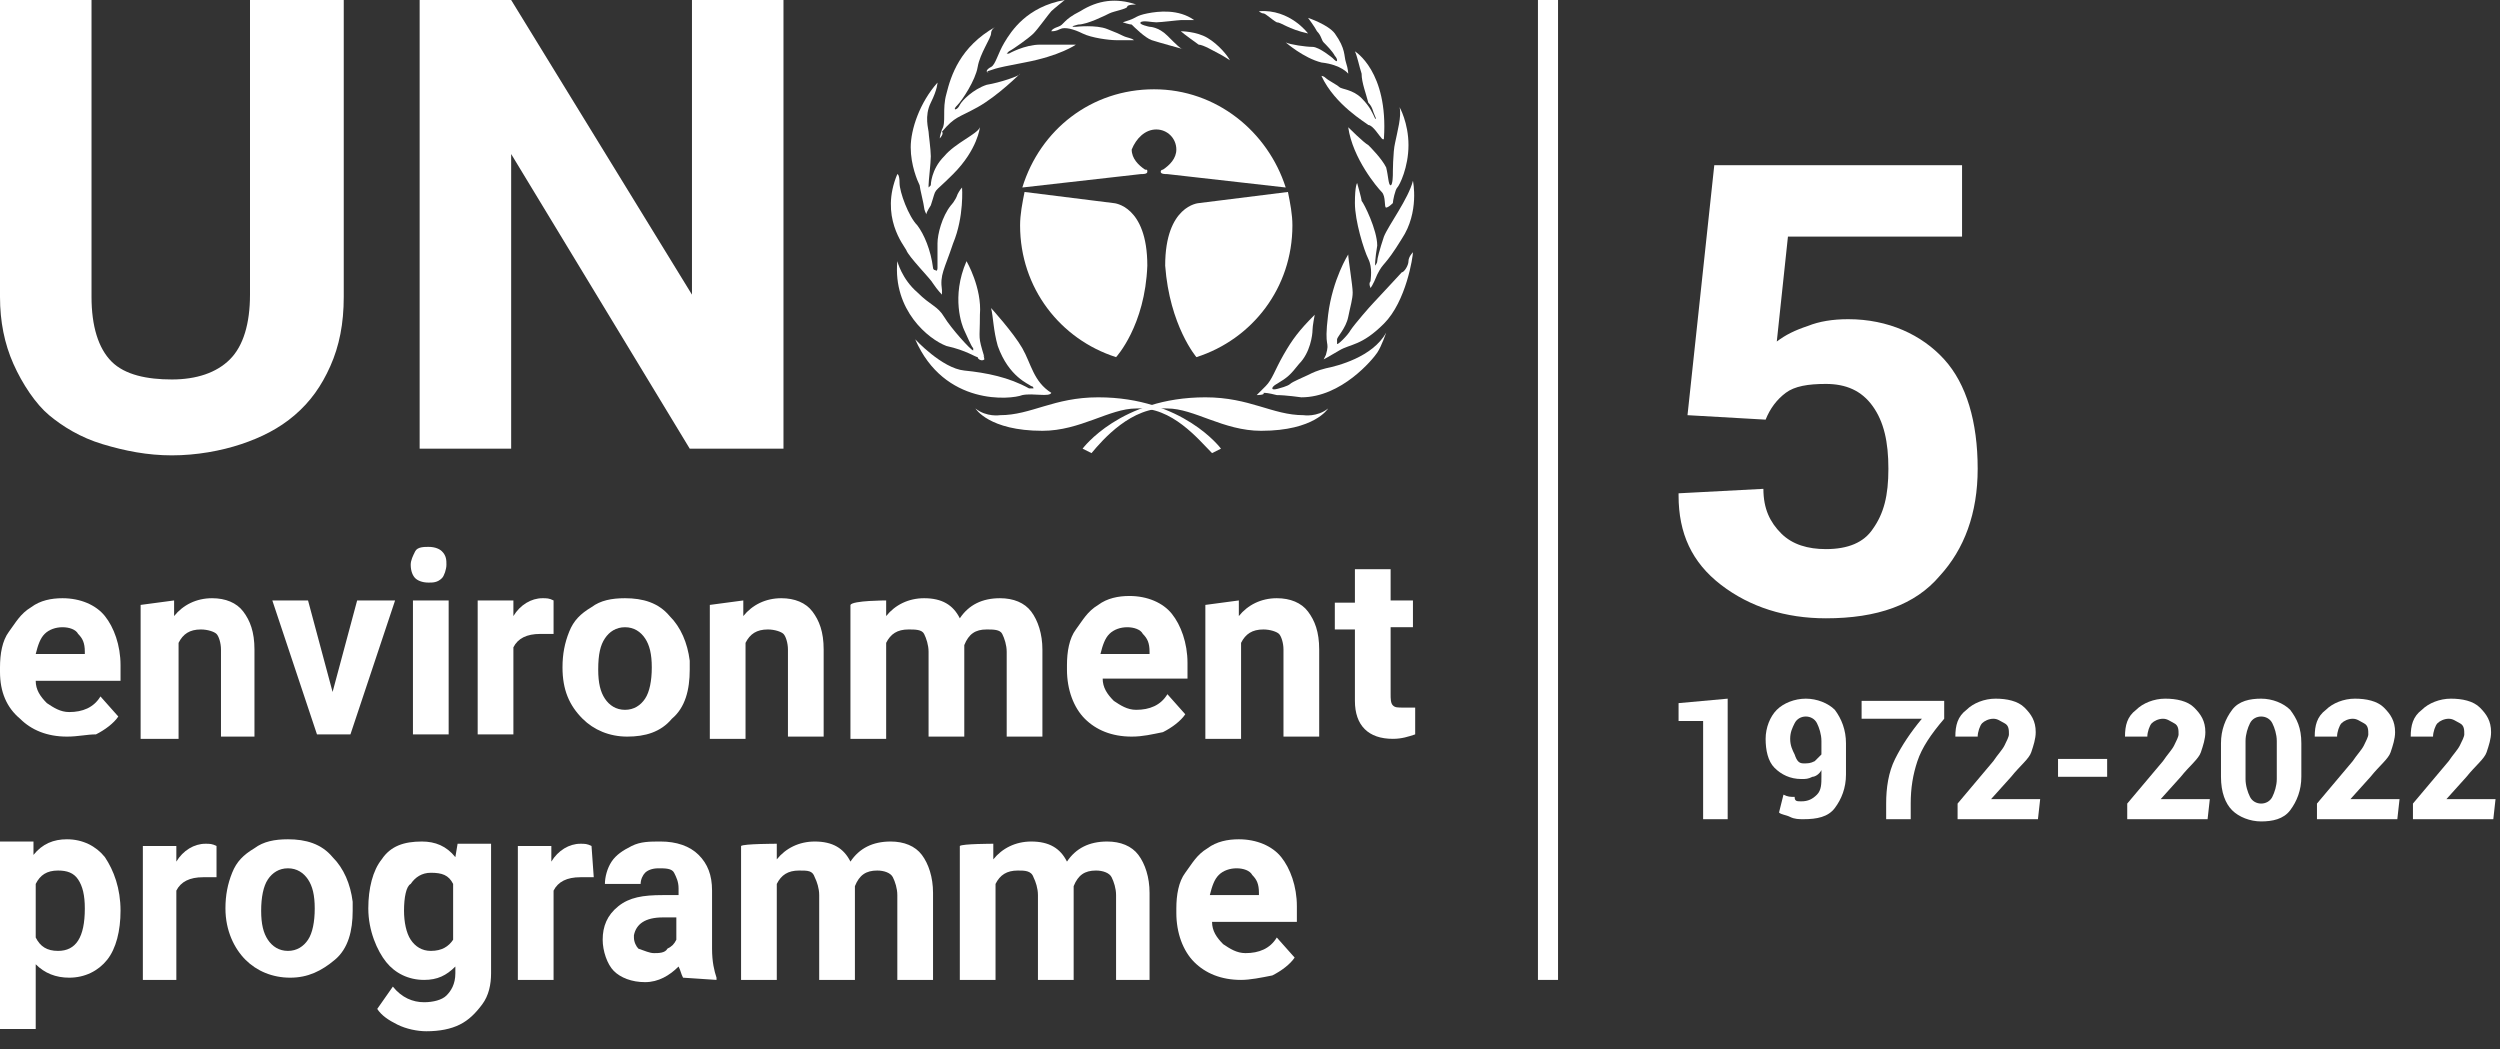 <svg width="112" height="47" viewBox="0 0 112 47" fill="none" xmlns="http://www.w3.org/2000/svg">
<rect x="0" y="0" width="112" height="47" fill="#333333" stroke="none"/>
<path d="M50 16C47.5 15.2 45.7 12.9 45.7 10.1C45.7 9.6 45.8 9.1 45.9 8.6L49.9 9.1C49.9 9.1 51.4 9.2 51.4 11.9C51.3 14.6 50 16 50 16Z" fill="white"/>
<path d="M53.6 16C56.1 15.2 57.9 12.9 57.9 10.1C57.9 9.6 57.8 9.1 57.7 8.6L53.7 9.1C53.7 9.1 52.2 9.2 52.2 11.9C52.4 14.6 53.6 16 53.6 16Z" fill="white"/>
<path d="M51.8 5.8C52.3 5.8 52.7 6.2 52.7 6.7C52.7 7.1 52.4 7.4 52.1 7.6C52.1 7.6 52 7.6 52 7.7C52 7.8 52.2 7.8 52.3 7.8L57.6 8.4C56.8 5.9 54.5 4 51.7 4C48.9 4 46.6 5.8 45.8 8.4L51.1 7.8C51.2 7.8 51.4 7.8 51.4 7.7C51.4 7.6 51.4 7.6 51.3 7.6C51 7.4 50.7 7.1 50.7 6.7C50.9 6.2 51.3 5.8 51.8 5.8Z" fill="white"/>
<path d="M54.3 20.3L54.7 20.1C54.7 20.1 53 17.8 49.2 17.8C47.2 17.8 46.2 18.6 44.8 18.6C44.8 18.6 44.2 18.7 43.7 18.3C43.7 18.3 44.3 19.3 46.7 19.3C48.4 19.3 49.7 18.3 50.9 18.3C52.5 18.2 53.7 19.7 54.3 20.3Z" fill="white"/>
<path d="M48.9 20.3L48.5 20.1C48.5 20.1 50.2 17.8 54 17.8C56 17.8 57 18.6 58.4 18.6C58.4 18.6 59 18.7 59.5 18.3C59.5 18.3 58.9 19.3 56.5 19.3C54.8 19.3 53.5 18.3 52.3 18.3C50.7 18.2 49.4 19.7 48.9 20.3Z" fill="white"/>
<path d="M47.1 17.6C47 17.8 46.3 17.6 45.8 17.7C45.3 17.9 42.3 18.2 41 15.2C41 15.2 42.2 16.5 43.2 16.6C44.2 16.7 45.2 16.9 46.1 17.4H46.3C46.3 17.4 46.3 17.3 46.2 17.3C46.1 17.2 45.2 16.9 44.7 15.5C44.5 14.8 44.5 14.2 44.4 13.8C44.4 13.8 45.4 14.9 45.8 15.6C46.2 16.3 46.3 17.1 47.1 17.6Z" fill="white"/>
<path d="M44.1 16.1C44 16.2 43.8 16.1 43.8 16C43.7 16 43.3 15.7 42.4 15.5C41.6 15.2 40 13.9 40.2 11.7C40.2 11.7 40.4 12.5 41.1 13.1C41.7 13.7 42 13.7 42.3 14.2C42.6 14.7 43.5 15.7 43.6 15.7V15.6C43.5 15.5 43.3 15 43.2 14.8C43.1 14.6 42.6 13.3 43.3 11.7C43.3 11.7 44 12.9 43.9 14.1C43.9 15.3 43.8 15 44.1 16C44 15.8 44.1 16 44.1 16.1Z" fill="white"/>
<path d="M42.2 13.2C42.2 13.2 42 13 41.8 12.7C41.7 12.5 40.7 11.5 40.6 11.2C40.5 11 39.4 9.7 40.2 7.8C40.2 7.8 40.3 7.8 40.3 8.2C40.3 8.6 40.7 9.7 41.1 10.1C41.4 10.5 41.7 11.2 41.8 12C41.8 12 41.8 12.1 41.9 12.1C42 12.2 42 12 42 12C42 12 42 11.3 42 10.9C42 10.5 42.2 9.7 42.6 9.2C42.6 9.2 42.8 9 42.9 8.7C42.9 8.7 43 8.5 43.1 8.4C43.1 8.4 43.2 9.7 42.7 10.9C42.3 12.1 42.1 12.3 42.2 13V13.2Z" fill="white"/>
<path d="M41.5 9.6C41.5 9.6 41.4 9.4 41.4 9.3C41.4 9.2 41.2 8.4 41.2 8.3C41.1 8.1 40.8 7.4 40.8 6.6C40.8 5.8 41.2 4.6 42 3.7C42 3.7 42 4 41.7 4.6C41.4 5.2 41.6 5.8 41.6 5.9C41.6 6 41.7 6.7 41.7 7C41.7 7.3 41.6 8.1 41.6 8.3V8.4L41.7 8.3C41.7 8.3 41.7 7.6 42.3 7C42.8 6.4 43.8 6 43.9 5.7C43.9 5.7 43.8 6.7 42.7 7.8C41.7 8.8 42 8.3 41.7 9.2C41.7 9.2 41.5 9.5 41.5 9.6Z" fill="white"/>
<path d="M42.1 6.2C42.1 6.2 42.1 6.1 42.2 5.8C42.4 5.5 42.2 4.9 42.4 4.2C42.6 3.4 43 2.1 44.6 1.2C44.6 1.2 44.4 1.3 44.4 1.5C44.4 1.7 43.9 2.4 43.8 3C43.7 3.6 43.1 4.5 42.9 4.7C42.7 4.9 42.8 4.9 42.8 4.9C42.8 4.9 42.9 4.9 43 4.7C43.1 4.5 43.6 4 44.2 3.8C44.8 3.7 45.7 3.4 45.7 3.3C45.7 3.3 44.7 4.3 43.8 4.8C42.9 5.3 42.8 5.2 42.2 5.9C42.3 6 42.1 6.2 42.1 6.2Z" fill="white"/>
<path d="M44.2 3.2C44.2 3.2 44.2 3.1 44.4 3C44.6 2.9 44.7 2.4 45 1.9C45.3 1.4 46 0.3 47.7 0C47.7 0 47.2 0.4 47.1 0.5C47 0.6 46.5 1.3 46.3 1.5C46.1 1.7 45.4 2.2 45.2 2.3L45.1 2.4H45.2C45.2 2.4 45.9 2 46.6 2C47.3 2 48.1 2 48.2 2C48.2 2 47.5 2.5 45.9 2.8C44.3 3.1 44.6 3.1 44.2 3.2C44.3 3.2 44.3 3.3 44.2 3.2Z" fill="white"/>
<path d="M47.1 1.4C47.1 1.4 47.1 1.3 47.4 1.2C47.7 1.1 47.6 0.9 48.4 0.5C49.2 0 50 -0.1 50.9 0.2C50.9 0.2 50.5 0.2 50.5 0.3C50.5 0.4 49.9 0.5 49.7 0.6C49.5 0.7 48.7 1.1 48.3 1.1C47.9 1.2 48.1 1.2 48.1 1.2H48.2C48.2 1.2 49.1 1.1 49.6 1.3C50.1 1.5 50.1 1.5 50.3 1.6C50.5 1.7 50.7 1.7 50.8 1.8C50.8 1.8 50.3 1.8 50 1.8C49.7 1.8 48.9 1.7 48.5 1.5C48.1 1.3 47.7 1.2 47.5 1.3C47.3 1.4 47.2 1.4 47.1 1.4Z" fill="white"/>
<path d="M50.3 1C50.3 1 50.3 1 50.6 0.9C50.9 0.8 50.9 0.7 51.4 0.6C51.9 0.5 52.8 0.4 53.5 0.9C53.5 0.9 53 0.9 52.9 0.9C52.8 0.9 52 1 51.8 1C51.6 1 51.2 0.9 51.1 1C51 1.1 51.5 1.2 51.5 1.2C51.5 1.2 51.9 1.2 52.3 1.6C52.7 2 52.9 2.2 53 2.2C53 2.2 51.9 1.9 51.6 1.8C51.3 1.7 50.8 1.2 50.7 1.1C50.6 1.1 50.3 1 50.3 1Z" fill="white"/>
<path d="M52.9 1.4C52.9 1.4 53.6 1.4 54.1 1.7C54.6 2 55 2.5 55.1 2.7C55.1 2.7 54.8 2.5 54.6 2.4C54.4 2.3 53.9 2 53.7 2C53.7 2 53 1.5 52.9 1.4Z" fill="white"/>
<path d="M56.3 17.7C56.3 17.7 56.4 17.6 56.7 17.3C57 17 57.1 16.6 57.5 15.9C57.9 15.2 58.2 14.8 58.9 14.1C58.9 14.1 58.8 14.6 58.8 14.8C58.8 15 58.7 15.8 58.2 16.3C57.8 16.8 57.7 16.9 57.2 17.2C57.2 17.2 57 17.3 57 17.4C57 17.5 57.3 17.4 57.3 17.4C57.3 17.4 57.7 17.3 57.8 17.2C57.9 17.1 58.4 16.9 58.6 16.8C58.8 16.7 59 16.6 59.4 16.5C59.9 16.4 61.5 16 62.1 14.9C62.1 14.9 61.9 15.5 61.7 15.8C61.5 16.1 60.1 17.8 58.3 17.8C58.3 17.8 57.6 17.7 57.2 17.7C56.8 17.6 56.7 17.6 56.6 17.6C56.7 17.7 56.3 17.7 56.3 17.7Z" fill="white"/>
<path d="M60.4 11.4C60.4 11.4 59.7 12.5 59.5 14.1C59.3 15.7 59.6 15.2 59.4 15.9L59.3 16.1C59.3 16.1 59.5 16 60 15.7C60.5 15.4 61 15.5 62 14.5C63 13.5 63.3 11.5 63.3 11.3C63.3 11.3 63.1 11.5 63.1 11.7C63.1 11.9 62.9 12.2 62.8 12.2C62.8 12.2 61.6 13.5 61.5 13.6C61.4 13.7 60.7 14.5 60.5 14.8C60.4 15 59.9 15.5 59.9 15.4C59.9 15.4 59.9 15.3 59.9 15.2C59.9 15.1 60.3 14.7 60.4 14.2C60.5 13.7 60.6 13.4 60.6 13.1C60.6 12.8 60.4 11.6 60.4 11.4Z" fill="white"/>
<path d="M61.4 12.9C61.4 12.9 61.3 12.7 61.4 12.6C61.4 12.5 61.5 12 61.3 11.6C61.1 11.2 60.7 9.9 60.7 9.1C60.7 8.3 60.8 8.2 60.8 8.2C60.8 8.2 61 8.9 61 9C61.1 9.1 61.7 10.3 61.7 11C61.6 11.6 61.6 11.9 61.6 11.9C61.6 11.9 61.7 11.8 61.7 11.7C61.7 11.6 61.8 11.2 62 10.6C62.2 10.1 63.1 8.9 63.3 8.1C63.3 8.1 63.6 9.5 62.8 10.7C62 12 62 11.7 61.7 12.3C61.5 12.8 61.4 12.9 61.4 12.9Z" fill="white"/>
<path d="M62.1 9.3C62 9.3 62.1 8.8 61.9 8.6C61.7 8.4 60.6 7.1 60.4 5.7C60.4 5.7 61.1 6.4 61.3 6.5C61.4 6.6 61.9 7.1 62.1 7.5C62.2 7.9 62.2 8.3 62.3 8.3C62.4 8.3 62.4 7.8 62.4 7.8C62.4 7.8 62.4 6.8 62.5 6.4C62.6 5.9 62.8 5.2 62.7 4.8C62.7 4.8 63.1 5.5 63.1 6.5C63.1 7.5 62.7 8.3 62.6 8.4C62.5 8.5 62.4 9 62.4 9.1C62.2 9.3 62.1 9.3 62.1 9.3Z" fill="white"/>
<path d="M60.7 2.3C60.7 2.3 62.2 3.2 62 6.2C62 6.2 62 6.3 61.9 6.2C61.8 6.1 61.5 5.6 61.3 5.6C61.2 5.5 59.8 4.7 59.2 3.4C59.2 3.4 59.3 3.4 59.4 3.5C59.5 3.6 59.9 3.8 60 3.9C60.1 4 60.6 4 61 4.4C61.4 4.8 61.5 5.1 61.6 5.3C61.6 5.3 61.7 5.4 61.6 5.2C61.5 5 61.5 4.8 61.3 4.6C61.2 4.2 61 3.7 61 3.3C60.9 3 60.8 2.5 60.7 2.3Z" fill="white"/>
<path d="M60.4 3.3C60.4 3.3 60.4 3.1 60.3 2.8C60.2 2.5 60.3 2.2 59.8 1.5C59.5 1.1 58.6 0.8 58.6 0.8C58.6 0.8 58.9 1.2 59 1.4C59.2 1.6 59.2 1.8 59.3 1.9C59.4 2 59.7 2.3 59.8 2.5C59.8 2.5 59.9 2.6 59.9 2.7C59.9 2.8 59.8 2.7 59.7 2.6C59.7 2.6 59.1 2.1 58.8 2.1C58.5 2.1 57.8 2 57.6 1.9C57.6 1.9 58.4 2.6 59.2 2.8C60.1 2.9 60.4 3.3 60.4 3.3Z" fill="white"/>
<path d="M58.6 1.5C58.6 1.5 57.8 0.4 56.4 0.5C56.4 0.5 56.5 0.6 56.6 0.6C56.7 0.6 57 0.9 57.2 1C57.4 1 57.7 1.3 58.6 1.5Z" fill="white"/>
<path d="M15.4 0V13.3C15.4 14.5 15.2 15.5 14.8 16.4C14.4 17.3 13.9 18 13.2 18.6C12.5 19.2 11.7 19.6 10.8 19.9C9.9 20.2 8.8 20.4 7.7 20.4C6.6 20.4 5.6 20.2 4.6 19.9C3.6 19.6 2.8 19.1 2.2 18.6C1.6 18.1 1 17.2 0.6 16.3C0.2 15.4 0 14.4 0 13.3V0H4.1V13.3C4.1 14.6 4.4 15.6 5 16.2C5.6 16.8 6.6 17 7.7 17C8.8 17 9.7 16.7 10.3 16.1C10.9 15.5 11.2 14.5 11.2 13.2V0H15.4Z" fill="white"/>
<path d="M35.1 20.1H30.9L22.9 6.9V20.1H18.8V0H22.9L31 13.2V0H35.1V20.1Z" fill="white"/>
<path d="M3 33C2.1 33 1.4 32.7 0.9 32.2C0.3 31.7 0 31 0 30.1V29.9C0 29.3 0.1 28.7 0.4 28.3C0.7 27.9 0.9 27.5 1.4 27.2C1.8 26.9 2.3 26.8 2.8 26.8C3.6 26.8 4.3 27.1 4.7 27.6C5.1 28.1 5.4 28.9 5.4 29.8V30.5H1.6C1.6 30.9 1.8 31.2 2.1 31.5C2.4 31.7 2.7 31.9 3.1 31.9C3.7 31.9 4.2 31.7 4.5 31.2L5.3 32.1C5.1 32.4 4.7 32.7 4.3 32.9C3.9 32.9 3.5 33 3 33ZM2.8 28.1C2.5 28.1 2.2 28.2 2 28.4C1.8 28.6 1.7 28.9 1.6 29.3H3.8V29.2C3.8 28.8 3.7 28.6 3.5 28.4C3.4 28.2 3.1 28.1 2.8 28.1Z" fill="white"/>
<path d="M7.8 26.9V27.6C8.2 27.1 8.8 26.8 9.5 26.8C10.1 26.8 10.6 27 10.9 27.4C11.2 27.8 11.4 28.3 11.4 29.1V33H9.9V29.1C9.9 28.8 9.8 28.5 9.7 28.4C9.6 28.3 9.3 28.2 9 28.2C8.5 28.2 8.2 28.4 8 28.8V33.1H6.3V27.1L7.8 26.9Z" fill="white"/>
<path d="M14.9 31L16 26.9H17.7L15.7 32.9H14.2L12.2 26.9H13.8L14.9 31Z" fill="white"/>
<path d="M18.4 25.3C18.4 25.1 18.5 24.9 18.6 24.7C18.7 24.5 19 24.5 19.2 24.5C19.5 24.5 19.7 24.6 19.8 24.7C20 24.9 20 25.1 20 25.3C20 25.5 19.9 25.8 19.8 25.9C19.6 26.1 19.4 26.1 19.2 26.1C18.9 26.1 18.7 26 18.6 25.9C18.5 25.8 18.4 25.6 18.4 25.3ZM20.1 32.9H18.5V26.9H20.1V32.9Z" fill="white"/>
<path d="M24.8 28.4C24.6 28.4 24.4 28.4 24.2 28.4C23.6 28.4 23.2 28.6 23 29V32.9H21.4V26.9H23V27.6C23.3 27.1 23.8 26.8 24.3 26.8C24.5 26.8 24.6 26.8 24.8 26.9V28.4Z" fill="white"/>
<path d="M25.2 29.9C25.2 29.3 25.3 28.8 25.5 28.3C25.7 27.8 26 27.5 26.5 27.2C26.9 26.9 27.4 26.8 28 26.8C28.8 26.8 29.5 27 30 27.6C30.5 28.1 30.8 28.8 30.9 29.6V30C30.9 30.9 30.7 31.7 30.1 32.2C29.6 32.8 28.9 33 28.1 33C27.3 33 26.6 32.7 26.1 32.2C25.5 31.6 25.2 30.9 25.2 29.9ZM26.8 30C26.8 30.6 26.9 31 27.1 31.3C27.3 31.6 27.6 31.8 28 31.8C28.4 31.8 28.7 31.6 28.9 31.3C29.1 31 29.2 30.5 29.2 29.9C29.2 29.3 29.1 28.9 28.9 28.6C28.7 28.3 28.4 28.1 28 28.1C27.6 28.1 27.3 28.3 27.1 28.6C26.9 28.9 26.8 29.3 26.8 30Z" fill="white"/>
<path d="M33.3 26.9V27.6C33.7 27.1 34.3 26.8 35 26.8C35.6 26.8 36.1 27 36.4 27.4C36.7 27.8 36.9 28.3 36.9 29.1V33H35.3V29.1C35.3 28.8 35.2 28.5 35.1 28.4C35 28.3 34.7 28.2 34.4 28.2C33.9 28.2 33.6 28.4 33.4 28.8V33.1H31.8V27.1L33.3 26.9Z" fill="white"/>
<path d="M39.7 26.9V27.6C40.1 27.1 40.7 26.8 41.4 26.8C42.2 26.8 42.7 27.1 43 27.7C43.4 27.1 44 26.8 44.8 26.8C45.4 26.8 45.9 27 46.2 27.4C46.5 27.8 46.7 28.4 46.7 29.1V33H45.1V29.2C45.1 28.9 45 28.6 44.9 28.4C44.8 28.2 44.5 28.2 44.2 28.2C43.7 28.2 43.4 28.4 43.2 28.9V33H41.6V29.2C41.6 28.9 41.5 28.6 41.4 28.4C41.3 28.2 41 28.2 40.7 28.2C40.2 28.2 39.9 28.4 39.7 28.8V33.1H38.1V27.1C38.2 26.9 39.7 26.9 39.7 26.9Z" fill="white"/>
<path d="M50.7 33C49.8 33 49.1 32.7 48.6 32.2C48.1 31.7 47.8 30.9 47.8 30V29.8C47.8 29.2 47.9 28.6 48.2 28.2C48.5 27.8 48.7 27.4 49.2 27.1C49.6 26.8 50.1 26.7 50.6 26.7C51.4 26.7 52.1 27 52.5 27.5C52.9 28 53.2 28.8 53.2 29.7V30.4H49.4C49.4 30.8 49.6 31.1 49.9 31.4C50.2 31.6 50.5 31.8 50.9 31.8C51.5 31.8 52 31.6 52.3 31.1L53.1 32C52.9 32.3 52.5 32.6 52.1 32.8C51.6 32.9 51.2 33 50.7 33ZM50.5 28.1C50.2 28.1 49.9 28.2 49.7 28.4C49.5 28.6 49.4 28.9 49.3 29.3H51.5V29.2C51.5 28.8 51.4 28.6 51.2 28.4C51.1 28.2 50.8 28.1 50.5 28.1Z" fill="white"/>
<path d="M55.5 26.9V27.6C55.9 27.1 56.5 26.8 57.2 26.8C57.8 26.8 58.3 27 58.6 27.4C58.9 27.8 59.1 28.3 59.1 29.1V33H57.5V29.1C57.5 28.8 57.4 28.5 57.3 28.4C57.2 28.3 56.9 28.2 56.6 28.2C56.1 28.2 55.8 28.4 55.6 28.8V33.1H54V27.1L55.5 26.9Z" fill="white"/>
<path d="M62.3 25.4V26.9H63.3V28.1H62.3V31.1C62.3 31.3 62.3 31.5 62.4 31.6C62.5 31.7 62.6 31.7 62.9 31.7C63.1 31.7 63.2 31.7 63.4 31.7V32.9C63.1 33 62.8 33.1 62.4 33.1C61.3 33.1 60.7 32.5 60.7 31.4V28.2H59.8V27H60.7V25.5H62.3V25.4Z" fill="white"/>
<path d="M5.4 40.8C5.4 41.7 5.2 42.5 4.8 43C4.4 43.5 3.8 43.8 3.1 43.8C2.5 43.8 2 43.6 1.6 43.2V46.1H0V37.7H1.5V38.3C1.9 37.8 2.4 37.6 3 37.6C3.7 37.6 4.3 37.9 4.7 38.4C5.1 39 5.4 39.8 5.4 40.8ZM3.8 40.7C3.8 40.1 3.7 39.7 3.5 39.4C3.3 39.1 3 39 2.6 39C2.1 39 1.8 39.2 1.6 39.6V42C1.8 42.4 2.1 42.6 2.6 42.6C3.4 42.6 3.8 42 3.8 40.7Z" fill="white"/>
<path d="M9.7 39.3C9.5 39.3 9.3 39.3 9.1 39.3C8.5 39.3 8.1 39.5 7.9 39.9V43.9H6.4V37.9H7.9V38.6C8.2 38.1 8.7 37.8 9.2 37.8C9.4 37.8 9.5 37.8 9.7 37.9V39.3Z" fill="white"/>
<path d="M10.1 40.7C10.1 40.1 10.2 39.6 10.4 39.1C10.6 38.6 10.9 38.3 11.4 38C11.8 37.7 12.3 37.6 12.9 37.6C13.7 37.6 14.4 37.8 14.9 38.4C15.4 38.9 15.7 39.6 15.8 40.4V40.8C15.8 41.7 15.6 42.5 15 43C14.4 43.5 13.8 43.8 13 43.8C12.2 43.8 11.5 43.5 11 43C10.5 42.5 10.1 41.7 10.1 40.7ZM11.7 40.8C11.7 41.4 11.8 41.8 12 42.1C12.2 42.4 12.5 42.6 12.9 42.6C13.3 42.6 13.6 42.4 13.8 42.1C14 41.8 14.1 41.3 14.1 40.7C14.1 40.1 14 39.7 13.8 39.4C13.6 39.1 13.3 38.9 12.9 38.9C12.5 38.9 12.2 39.1 12 39.4C11.8 39.7 11.7 40.2 11.7 40.8Z" fill="white"/>
<path d="M16.5 40.7C16.5 39.8 16.7 39 17.1 38.5C17.5 37.9 18.1 37.7 18.9 37.7C19.5 37.7 20 37.9 20.4 38.4L20.5 37.8H22V43.6C22 44.1 21.9 44.6 21.6 45C21.3 45.4 21 45.7 20.6 45.9C20.2 46.1 19.7 46.2 19.1 46.2C18.7 46.2 18.2 46.1 17.8 45.9C17.4 45.7 17.1 45.5 16.9 45.2L17.6 44.2C18 44.7 18.5 44.9 19 44.9C19.4 44.9 19.8 44.8 20 44.6C20.2 44.4 20.4 44.1 20.4 43.6V43.3C20 43.7 19.6 43.9 19 43.9C18.3 43.9 17.7 43.6 17.3 43.1C16.9 42.6 16.5 41.7 16.5 40.7ZM18.1 40.8C18.1 41.3 18.2 41.8 18.4 42.1C18.6 42.4 18.9 42.6 19.3 42.6C19.8 42.6 20.1 42.4 20.3 42.1V39.6C20.1 39.2 19.8 39.1 19.3 39.1C18.9 39.1 18.6 39.3 18.4 39.6C18.2 39.7 18.1 40.2 18.1 40.8Z" fill="white"/>
<path d="M26.6 39.3C26.4 39.3 26.2 39.3 26 39.3C25.4 39.3 25 39.5 24.8 39.9V43.9H23.2V37.9H24.7V38.6C25 38.1 25.5 37.8 26 37.8C26.2 37.8 26.3 37.8 26.5 37.9L26.6 39.3Z" fill="white"/>
<path d="M30.6 43.8C30.5 43.6 30.5 43.5 30.4 43.3C30 43.7 29.5 44 28.9 44C28.3 44 27.8 43.8 27.5 43.5C27.2 43.2 27 42.6 27 42.1C27 41.5 27.2 41 27.7 40.6C28.2 40.2 28.8 40.1 29.7 40.1H30.4V39.8C30.4 39.5 30.3 39.3 30.2 39.1C30.1 38.9 29.8 38.9 29.5 38.9C29.2 38.9 29 39 28.9 39.1C28.8 39.2 28.7 39.4 28.7 39.6H27.1C27.1 39.3 27.2 38.9 27.4 38.6C27.6 38.3 27.9 38.1 28.3 37.9C28.7 37.7 29.1 37.7 29.6 37.7C30.3 37.7 30.9 37.9 31.3 38.3C31.7 38.7 31.9 39.2 31.9 39.9V42.5C31.9 43.1 32 43.5 32.1 43.8V43.9L30.6 43.8ZM29.3 42.7C29.5 42.7 29.8 42.7 29.9 42.5C30.1 42.4 30.2 42.3 30.3 42.1V41.1H29.7C28.9 41.1 28.5 41.4 28.4 41.9V42C28.4 42.2 28.5 42.4 28.6 42.5C28.9 42.6 29.1 42.7 29.3 42.7Z" fill="white"/>
<path d="M34.8 37.8V38.5C35.2 38 35.8 37.7 36.5 37.7C37.3 37.7 37.8 38 38.1 38.6C38.5 38 39.1 37.7 39.9 37.7C40.5 37.7 41 37.9 41.3 38.3C41.6 38.7 41.8 39.3 41.8 40V43.9H40.2V40.1C40.2 39.8 40.1 39.5 40 39.3C39.9 39.1 39.6 39 39.3 39C38.8 39 38.5 39.2 38.3 39.7V43.9H36.7V40.1C36.7 39.8 36.6 39.5 36.5 39.3C36.4 39 36.2 39 35.8 39C35.3 39 35 39.2 34.8 39.6V43.9H33.2V37.9C33.3 37.8 34.8 37.8 34.8 37.8Z" fill="white"/>
<path d="M44.5 37.8V38.5C44.9 38 45.5 37.7 46.2 37.7C47 37.7 47.5 38 47.8 38.6C48.2 38 48.8 37.7 49.6 37.7C50.2 37.7 50.7 37.9 51 38.3C51.3 38.7 51.5 39.3 51.5 40V43.9H50V40.1C50 39.8 49.9 39.5 49.8 39.3C49.7 39.1 49.4 39 49.1 39C48.6 39 48.3 39.2 48.1 39.7V43.9H46.5V40.1C46.5 39.8 46.4 39.5 46.3 39.3C46.2 39 45.9 39 45.6 39C45.1 39 44.8 39.2 44.6 39.6V43.9H43V37.9C43.1 37.8 44.5 37.8 44.5 37.8Z" fill="white"/>
<path d="M55.6 43.9C54.7 43.9 54 43.6 53.5 43.1C53 42.6 52.7 41.8 52.7 40.9V40.7C52.7 40.1 52.8 39.5 53.1 39.1C53.4 38.7 53.6 38.3 54.1 38C54.5 37.7 55 37.6 55.5 37.6C56.3 37.6 57 37.9 57.4 38.4C57.8 38.9 58.1 39.7 58.1 40.6V41.3H54.3C54.3 41.7 54.5 42 54.8 42.3C55.1 42.5 55.4 42.7 55.8 42.7C56.4 42.7 56.9 42.5 57.2 42L58 42.9C57.8 43.2 57.4 43.5 57 43.7C56.5 43.8 56 43.9 55.6 43.9ZM55.4 38.9C55.1 38.9 54.8 39 54.6 39.2C54.4 39.4 54.3 39.7 54.2 40.1H56.4V40C56.4 39.6 56.3 39.4 56.1 39.2C56 39 55.7 38.9 55.4 38.9Z" fill="white"/>
<path d="M69.8 0H68.9V43.9H69.8V0Z" fill="white"/>
<path d="M77.4 36.7H76.3V32.3H75.2V31.5L77.4 31.3V36.7Z" fill="white"/>
<path d="M82.8 14.3C82.1 14.3 81.5 14.4 81 14.6C80.4 14.8 80 15 79.6 15.3L80.1 10.6H87.9V7.4H76.8L75.6 18.6L79.1 18.8C79.3 18.3 79.6 17.9 80 17.6C80.4 17.3 81 17.2 81.8 17.2C82.7 17.2 83.4 17.5 83.9 18.2C84.4 18.9 84.6 19.8 84.6 21C84.6 22.2 84.4 23 83.9 23.7C83.5 24.3 82.8 24.6 81.8 24.6C81 24.6 80.3 24.4 79.8 23.9C79.3 23.4 79 22.8 79 21.9L75.2 22.1V22.2C75.2 23.9 75.8 25.2 77.1 26.2C78.4 27.2 80 27.7 81.8 27.7C84.1 27.7 85.8 27.1 86.9 25.8C88 24.6 88.6 23 88.6 21C88.6 18.9 88.1 17.2 87.1 16.1C86.1 15 84.6 14.3 82.8 14.3Z" fill="white"/>
<path d="M80.7 35.9C81 35.9 81.2 35.8 81.4 35.6C81.6 35.4 81.6 35.1 81.6 34.8V34.5C81.5 34.7 81.3 34.8 81.2 34.8C81 34.9 80.9 34.9 80.7 34.9C80.2 34.9 79.8 34.7 79.5 34.4C79.2 34.1 79.1 33.6 79.1 33.1C79.1 32.6 79.3 32.1 79.6 31.8C79.9 31.5 80.4 31.3 80.9 31.3C81.4 31.3 81.9 31.5 82.2 31.8C82.5 32.2 82.7 32.7 82.7 33.3V34.7C82.7 35.3 82.5 35.8 82.2 36.2C81.9 36.6 81.4 36.7 80.8 36.7C80.6 36.7 80.4 36.7 80.2 36.6C80 36.5 79.8 36.5 79.7 36.4L79.9 35.6C80.1 35.7 80.2 35.7 80.4 35.7C80.4 35.9 80.5 35.9 80.7 35.9ZM80.8 34.2C81 34.2 81.1 34.2 81.3 34.1C81.4 34 81.5 33.9 81.6 33.8V33.2C81.6 32.9 81.5 32.6 81.4 32.4C81.3 32.2 81.1 32.1 80.9 32.1C80.7 32.1 80.5 32.2 80.4 32.4C80.3 32.6 80.2 32.8 80.2 33.1C80.2 33.4 80.3 33.6 80.4 33.8C80.5 34.1 80.6 34.2 80.8 34.2Z" fill="white"/>
<path d="M87.1 32.2C86.5 32.9 86.1 33.5 85.9 34.1C85.7 34.7 85.6 35.3 85.6 36V36.7H84.5V36C84.5 35.3 84.6 34.6 84.9 34C85.2 33.4 85.6 32.8 86.1 32.2H83.4V31.4H87.1V32.2Z" fill="white"/>
<path d="M91.3 36.7H87.7V36L89.3 34.1C89.5 33.8 89.7 33.6 89.8 33.4C89.9 33.2 90 33 90 32.9C90 32.7 90 32.5 89.8 32.4C89.6 32.3 89.5 32.2 89.3 32.2C89.1 32.2 88.9 32.3 88.8 32.4C88.7 32.5 88.6 32.8 88.6 33H87.6C87.6 32.5 87.7 32.1 88.1 31.8C88.4 31.5 88.9 31.3 89.4 31.3C89.9 31.3 90.4 31.4 90.7 31.7C91 32 91.2 32.3 91.2 32.8C91.2 33.1 91.1 33.4 91 33.7C90.9 34 90.5 34.3 90.1 34.8L89.2 35.8H91.4L91.3 36.7Z" fill="white"/>
<path d="M94.4 34H92.2V34.8H94.4V34Z" fill="white"/>
<path d="M98.9 36.7H95.3V36L96.9 34.1C97.1 33.8 97.3 33.6 97.4 33.4C97.5 33.2 97.6 33 97.6 32.9C97.6 32.7 97.6 32.5 97.4 32.4C97.2 32.3 97.1 32.2 96.9 32.2C96.7 32.2 96.5 32.3 96.4 32.4C96.3 32.5 96.2 32.8 96.2 33H95.2C95.2 32.5 95.3 32.1 95.7 31.8C96 31.5 96.5 31.3 97 31.3C97.5 31.3 98 31.4 98.3 31.7C98.6 32 98.8 32.3 98.8 32.8C98.8 33.1 98.7 33.4 98.6 33.7C98.5 34 98.1 34.3 97.7 34.8L96.8 35.8H99L98.9 36.7Z" fill="white"/>
<path d="M103.1 34.8C103.1 35.4 102.9 35.9 102.6 36.3C102.3 36.7 101.8 36.8 101.3 36.8C100.8 36.8 100.3 36.6 100 36.3C99.7 36 99.5 35.5 99.5 34.8V33.3C99.5 32.7 99.7 32.2 100 31.8C100.3 31.4 100.8 31.3 101.3 31.3C101.8 31.3 102.3 31.5 102.6 31.8C102.9 32.2 103.1 32.6 103.1 33.3V34.8ZM102 33.2C102 32.9 101.9 32.6 101.8 32.4C101.7 32.2 101.5 32.1 101.3 32.1C101.1 32.1 100.9 32.2 100.8 32.4C100.7 32.6 100.6 32.9 100.6 33.2V34.9C100.6 35.2 100.7 35.5 100.8 35.7C100.9 35.9 101.1 36 101.3 36C101.5 36 101.7 35.9 101.8 35.7C101.9 35.5 102 35.2 102 34.9V33.2Z" fill="white"/>
<path d="M107.4 36.7H103.8V36L105.4 34.1C105.6 33.8 105.8 33.6 105.9 33.4C106 33.2 106.1 33 106.1 32.9C106.1 32.7 106.1 32.5 105.9 32.4C105.7 32.3 105.6 32.2 105.4 32.2C105.2 32.2 105 32.3 104.9 32.4C104.8 32.5 104.7 32.8 104.7 33H103.7C103.7 32.5 103.8 32.1 104.2 31.8C104.5 31.5 105 31.3 105.5 31.3C106 31.3 106.5 31.4 106.8 31.7C107.1 32 107.3 32.3 107.3 32.8C107.3 33.1 107.2 33.4 107.1 33.7C107 34 106.6 34.3 106.2 34.8L105.3 35.8H107.5L107.4 36.7Z" fill="white"/>
<path d="M111.7 36.7H108.1V36L109.7 34.1C109.9 33.8 110.1 33.6 110.2 33.4C110.3 33.2 110.4 33 110.4 32.9C110.4 32.7 110.4 32.5 110.2 32.4C110 32.3 109.9 32.2 109.7 32.2C109.5 32.2 109.3 32.3 109.2 32.4C109.1 32.5 109 32.8 109 33H108C108 32.5 108.1 32.1 108.5 31.8C108.8 31.5 109.3 31.3 109.8 31.3C110.3 31.3 110.8 31.4 111.1 31.7C111.4 32 111.6 32.3 111.6 32.8C111.6 33.1 111.5 33.4 111.4 33.7C111.3 34 110.9 34.3 110.5 34.8L109.6 35.8H111.8L111.7 36.7Z" fill="white"/>
</svg>

